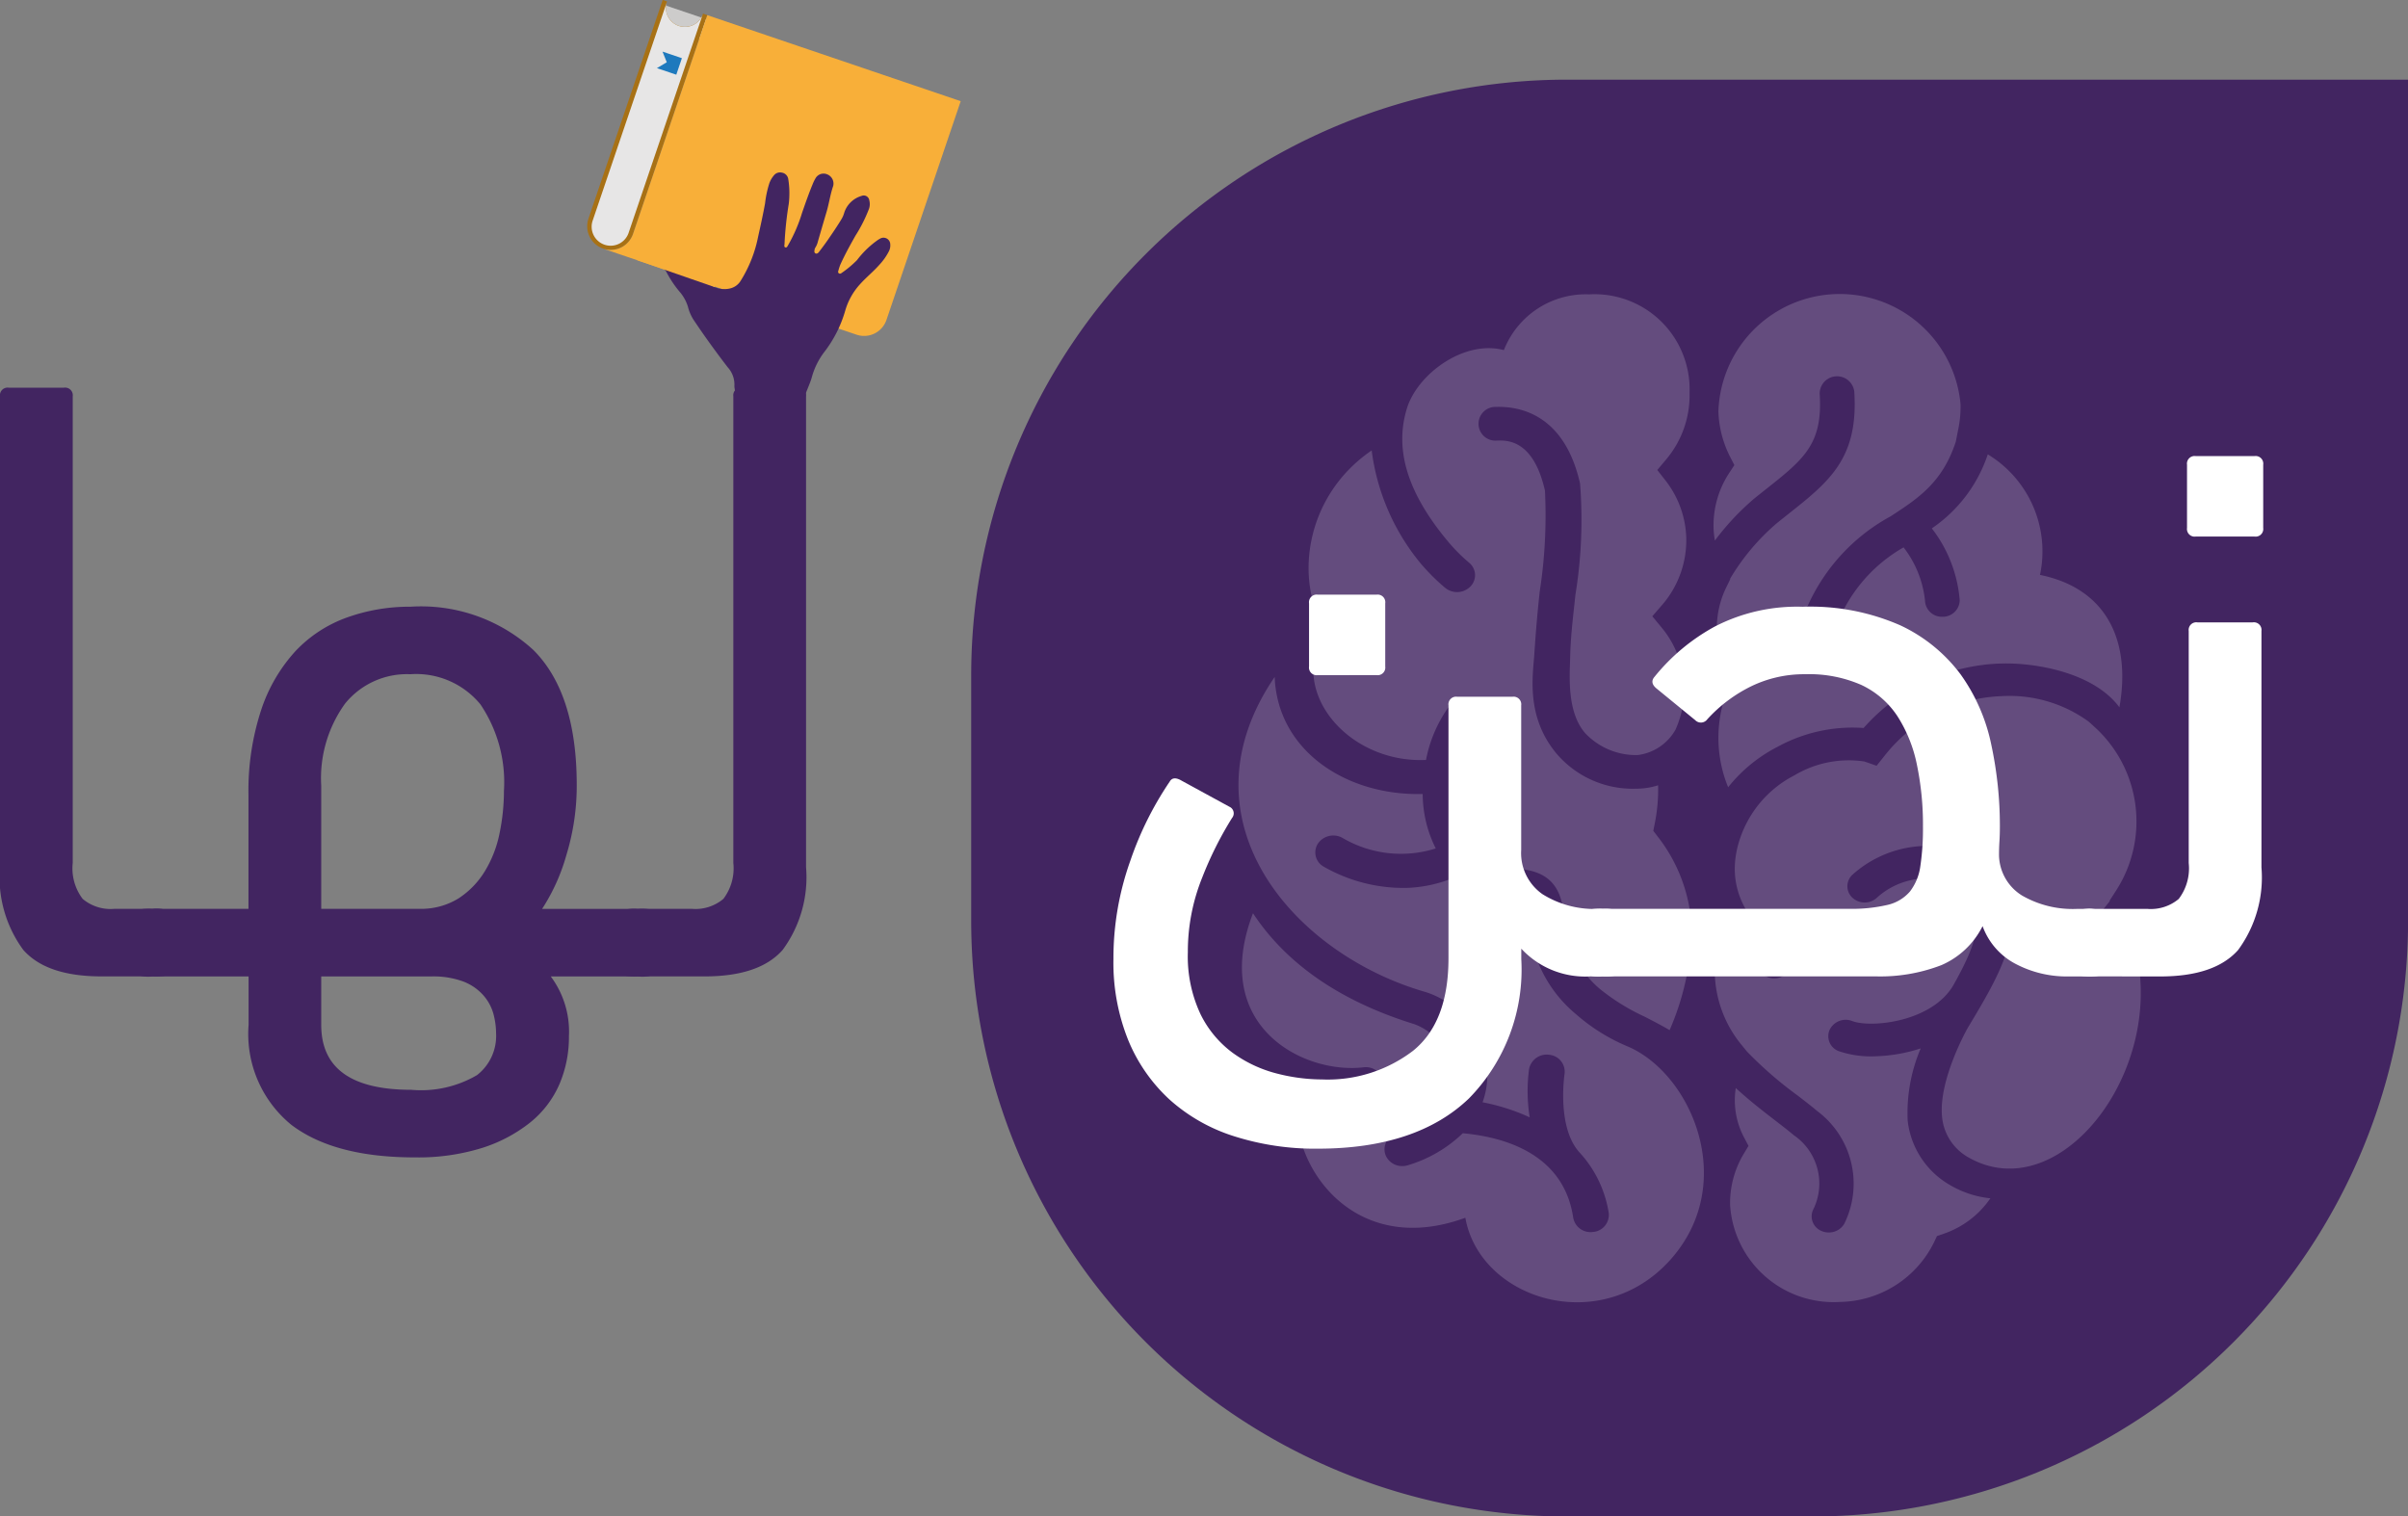 <svg id="Logo" xmlns="http://www.w3.org/2000/svg" width="133.398" height="84.009" viewBox="0 0 133.398 84.009">
  <rect x="0" y="0" width="133.398" height="84.009" fill="#808080" stroke="none"/>
  <g id="Group_6" data-name="Group 6" transform="translate(32.529)">
    <g id="Group_5" data-name="Group 5" transform="translate(0 0)">
      <rect id="Rectangle_4" data-name="Rectangle 4" width="1.19" height="3.349" transform="matrix(0.321, -0.947, 0.947, 0.321, 3.967, 1.43)" fill="#cdcccb"/>
      <path id="Path_17" data-name="Path 17" d="M368.763,538.2l4.114-12.121-.239-.081a1.052,1.052,0,1,1-1.992-.676l-.241-.082-4.114,12.121a1.308,1.308,0,0,0,.816,1.655h0a1.308,1.308,0,0,0,1.655-.816Z" transform="translate(-366.222 -525.244)" fill="#a87115" fill-rule="evenodd"/>
      <path id="Path_18" data-name="Path 18" d="M373.458,526.266l-4.114,12.121a1.052,1.052,0,1,1-1.992-.676l4.114-12.121a1.052,1.052,0,1,0,1.992.676Z" transform="translate(-367.042 -525.508)" fill="#e7e6e6" fill-rule="evenodd"/>
      <path id="Path_19" data-name="Path 19" d="M371.2,542.146l-1.236-.419a1.308,1.308,0,0,0,1.655-.816l4.114-12.121,14.037,4.765-4.114,12.121a1.308,1.308,0,0,1-1.655.816Z" transform="translate(-369.078 -527.95)" fill="#f8af39" fill-rule="evenodd"/>
      <path id="Path_20" data-name="Path 20" d="M383.618,538.6l.31-.915-1.073-.364.236.59-.546.325Z" transform="translate(-378.682 -534.462)" fill="#1e79bd"/>
    </g>
    <path id="Path_21" data-name="Path 21" d="M384.376,573.079a2.4,2.4,0,0,0,.31.716c.6.9,1.232,1.771,1.889,2.626a1.42,1.42,0,0,1,.372,1.032.641.641,0,0,0,.015.155c.121.846-.031,1.755.085,2.6.07.513-.066.963,0,1.476H390.7c-.216-.938.261-1.8.044-2.737-.15-.646.329-1.361.5-2a4.057,4.057,0,0,1,.67-1.352,6.865,6.865,0,0,0,1.162-2.271,3.693,3.693,0,0,1,.855-1.529c.33-.363.713-.672,1.039-1.04a3.286,3.286,0,0,0,.525-.737.723.723,0,0,0,.087-.407.374.374,0,0,0-.571-.31c-.032.017-.063.036-.095.054a5.208,5.208,0,0,0-1.179,1.134,5.921,5.921,0,0,1-.835.7c-.048.036-.112.074-.172.025s-.035-.106-.018-.161a2.636,2.636,0,0,1,.108-.326c.248-.546.538-1.071.833-1.593a8.266,8.266,0,0,0,.746-1.478.8.8,0,0,0,.022-.477.309.309,0,0,0-.425-.25,1.421,1.421,0,0,0-.972.958,1.436,1.436,0,0,1-.135.314c-.24.4-.508.79-.774,1.177-.154.223-.317.44-.482.655-.047.061-.12.124-.2.077s-.054-.147-.039-.227a.278.278,0,0,1,.044-.1,1.136,1.136,0,0,0,.136-.331c.155-.536.31-1.072.47-1.607.146-.484.21-.987.376-1.467a.549.549,0,0,0-.342-.647.511.511,0,0,0-.645.237,2.234,2.234,0,0,0-.15.309c-.216.521-.4,1.053-.586,1.585a8.517,8.517,0,0,1-.765,1.779c-.039.062-.073.169-.162.141s-.046-.128-.046-.2a19.109,19.109,0,0,1,.234-2.206,4.948,4.948,0,0,0-.026-1.371.424.424,0,0,0-.353-.365.434.434,0,0,0-.447.157,1.381,1.381,0,0,0-.268.491,5.878,5.878,0,0,0-.218,1.054c-.112.62-.249,1.237-.386,1.853a7.241,7.241,0,0,1-.962,2.431.934.934,0,0,1-.531.414,1.354,1.354,0,0,1-1.3-.312,5.329,5.329,0,0,1-.5-.518,7.518,7.518,0,0,0-1.435-1.275.837.837,0,0,0-.428-.132.377.377,0,0,0-.419.4,1.008,1.008,0,0,0,.363.784.376.376,0,0,1,.116.124,5.945,5.945,0,0,0,.792,1.179A2.316,2.316,0,0,1,384.376,573.079Z" transform="translate(-378.792 -556.076)" fill="#422561"/>
    <path id="Path_22" data-name="Path 22" d="M378.5,576.691a.833.833,0,0,0-.051.156c-.141.509-.513,2.086-.513,2.086l4.3,1.493s-.173-2.952-.173-3.054S378.5,576.691,378.5,576.691Z" transform="translate(-375.162 -564.516)" fill="#f8af39"/>
  </g>
  <path id="Rectangle_5" data-name="Rectangle 5" d="M33,0H79.6a0,0,0,0,1,0,0V46.6a33,33,0,0,1-33,33H33a33,33,0,0,1-33-33V33A33,33,0,0,1,33,0Z" transform="translate(53.802 4.413)" fill="#422561"/>
  <g id="Group_7" data-name="Group 7" transform="translate(68.606 16.279)" opacity="0.18">
    <path id="Path_23" data-name="Path 23" d="M541.6,619.957A7.439,7.439,0,0,1,542.8,617.1a1.038,1.038,0,0,1,1.387-.217.908.908,0,0,1,.228,1.3,6.7,6.7,0,0,0-.842,4.314c.3,1.687.815,3.05,3.619,3.555,1.779.32,1.955,1.686,2.082,2.683a5.517,5.517,0,0,0,2.012,3.953,11.755,11.755,0,0,0,2.427,1.493c.449.231.918.472,1.382.745a14.714,14.714,0,0,0,1.226-5.536,8.878,8.878,0,0,0-1.878-5.178l-.252-.327.08-.4a9.6,9.6,0,0,0,.187-2.123,4.071,4.071,0,0,1-1.258.189,5.542,5.542,0,0,1-4.363-1.937c-1.712-2.043-1.318-4.316-1.238-5.506s.155-2.136.3-3.479a27.61,27.61,0,0,0,.29-5.594c-.643-2.835-2.1-2.788-2.654-2.771a.935.935,0,1,1-.059-1.865c1.37-.043,3.8.449,4.657,4.24a25.832,25.832,0,0,1-.256,6.169c-.143,1.34-.264,2.31-.289,3.391s-.2,3.071.82,4.264a3.872,3.872,0,0,0,2.914,1.224,2.8,2.8,0,0,0,2.1-1.409,5.383,5.383,0,0,0-.8-5.692l-.486-.588.5-.577a5.48,5.48,0,0,0,1.381-3.782,5.416,5.416,0,0,0-1.158-3.173l-.447-.572.47-.559a5.5,5.5,0,0,0,1.317-3.723,5.265,5.265,0,0,0-5.552-5.448,4.876,4.876,0,0,0-4.734,3.088c-2.212-.586-4.8,1.335-5.376,3.245-.6,1.978-.234,4.347,2.27,7.344a9.4,9.4,0,0,0,1.177,1.186.892.892,0,0,1,.08,1.317,1.038,1.038,0,0,1-1.4.081,11.274,11.274,0,0,1-1.42-1.427,12.27,12.27,0,0,1-2.654-6.188c-3.781,2.584-4.267,7.34-2.545,9.956C533.837,616.094,537.27,620.161,541.6,619.957Z" transform="translate(-531.208 -594.135)" fill="#fff"/>
    <path id="Path_24" data-name="Path 24" d="M540.214,704.18a10.365,10.365,0,0,1-2.831-1.768,7.251,7.251,0,0,1-2.621-5.086c-.131-1.016-.172-1.023-.491-1.081a7.186,7.186,0,0,1-3.5-1.477,7.492,7.492,0,0,1-2.771.637,8.9,8.9,0,0,1-4.633-1.193.9.9,0,0,1-.271-1.294,1.037,1.037,0,0,1,1.376-.261,6.393,6.393,0,0,0,5.13.562,6.775,6.775,0,0,1-.724-3.017c-4.175.114-8.038-2.353-8.2-6.484-5.4,7.928,1.033,15.357,8.366,17.458a4.913,4.913,0,0,1,3.415,4.6,4.39,4.39,0,0,1-.265,1.506,11.315,11.315,0,0,1,2.611.834,9.322,9.322,0,0,1-.034-2.674.994.994,0,0,1,1.128-.79.94.94,0,0,1,.838,1.055c0,.025-.455,2.994.856,4.383a6.421,6.421,0,0,1,1.591,3.32.95.95,0,0,1-.848,1.055c-.036,0-.072.008-.108.009a.972.972,0,0,1-1.012-.8c-.588-3.981-4.672-4.534-6.116-4.678a7.42,7.42,0,0,1-3.017,1.766,1.022,1.022,0,0,1-.3.054.989.989,0,0,1-.967-.619.923.923,0,0,1,.608-1.192c1.977-.661,3.059-1.8,3.046-3.2a3.13,3.13,0,0,0-2.056-2.851c-4.085-1.264-7.083-3.329-8.937-6.145-2.4,6.268,2.8,8.929,6.12,8.536a.99.99,0,0,1,1.107.81.952.952,0,0,1-.868,1.042q-.405.048-.791.059a8.714,8.714,0,0,1-3.035-.438c-.782,3.462,2.76,9.235,9.231,6.861.81,4.539,7.5,6.638,11.359,2.326C546.391,711.758,543.758,705.67,540.214,704.18Z" transform="translate(-518.67 -662.494)" fill="#fff"/>
    <path id="Path_25" data-name="Path 25" d="M629.9,607.011a4.994,4.994,0,0,0,.073.692,14.2,14.2,0,0,1,2.19-2.335c.226-.182.445-.355.656-.523,2.092-1.659,3.142-2.49,2.959-5.279a.962.962,0,0,1,1.917-.118c.243,3.695-1.386,4.987-3.64,6.774-.207.165-.422.335-.643.513a12.329,12.329,0,0,0-2.6,3.09l.012.021-.2.407a5.189,5.189,0,0,0,.09,4.8l.193.361-.158.376a7.238,7.238,0,0,0-.042,5.58,8.4,8.4,0,0,1,2.733-2.238,8.644,8.644,0,0,1,4.773-1.045,10.559,10.559,0,0,1,7.574-3.571l.075,0c1.7-.054,5.04.429,6.521,2.425.644-3.606-.644-6.568-4.4-7.335a6.282,6.282,0,0,0-2.892-6.678,8.014,8.014,0,0,1-3.1,4.1,7.507,7.507,0,0,1,1.545,3.981.934.934,0,0,1-.932.916h-.018a.931.931,0,0,1-.972-.888,5.793,5.793,0,0,0-1.188-2.956A8.451,8.451,0,0,0,636.514,613a.958.958,0,0,1-.889.637.981.981,0,0,1-.313-.039.89.89,0,0,1-.633-1.126,10.558,10.558,0,0,1,5.04-6.118c1.533-1,2.863-1.874,3.6-4.129l.148-.751a5.946,5.946,0,0,0,.113-1.347,6.723,6.723,0,0,0-13.412.425,5.923,5.923,0,0,0,.657,2.528l.227.443-.275.42A5.287,5.287,0,0,0,629.9,607.011Z" transform="translate(-603.578 -594.035)" fill="#fff"/>
    <path id="Path_26" data-name="Path 26" d="M653.141,701.174a19.246,19.246,0,0,1-1.778,1.856,1,1,0,0,1-1.357-.022.864.864,0,0,1,.029-1.275,16.877,16.877,0,0,0,2-2.185l-.015-.017.345-.537a7.062,7.062,0,0,0-1.239-9.146c-.066-.062-.128-.125-.2-.183l-.071-.063a7.465,7.465,0,0,0-4.809-1.406,8.649,8.649,0,0,0-6.5,3.316l-.433.542-.674-.237a5.871,5.871,0,0,0-3.873.765,6.143,6.143,0,0,0-3.127,3.866c-.863,3.206,1.6,5.074,2.479,5.693a.914.914,0,0,1,.364,1.225.97.97,0,0,1-.809.464.99.99,0,0,1-.493-.111,7.223,7.223,0,0,1-2.5-2.3,6.413,6.413,0,0,0-.328,2.187,6.5,6.5,0,0,0,1.5,3.935l.276.339a21.545,21.545,0,0,0,2.813,2.443c.418.322.793.611,1.078.855a5.016,5.016,0,0,1,1.505,6.248.977.977,0,0,1-.822.483,1,1,0,0,1-.478-.1.873.873,0,0,1-.4-1.211,3.246,3.246,0,0,0-1.1-4.08c-.266-.227-.614-.495-1-.793-.669-.514-1.47-1.135-2.21-1.817a4.39,4.39,0,0,0,.48,2.778l.225.426-.249.415A5.288,5.288,0,0,0,631,716.4a5.743,5.743,0,0,0,6.081,5.358,5.912,5.912,0,0,0,5.213-3.3l.165-.349.382-.132a5.149,5.149,0,0,0,2.576-1.96,5.521,5.521,0,0,1-2.295-.769,4.72,4.72,0,0,1-2.287-3.542,9.138,9.138,0,0,1,.723-3.994,8.828,8.828,0,0,1-2.438.434,5.593,5.593,0,0,1-2.086-.276.882.882,0,0,1-.527-1.175.988.988,0,0,1,1.253-.5c1.073.407,4.461.041,5.624-2.014,1.191-2.127,1.508-3.234,1.062-4.3a2.511,2.511,0,0,0-1.885-1.529,4.1,4.1,0,0,0-3.446,1.027,1,1,0,0,1-1.358-.031.865.865,0,0,1,.04-1.276,6.24,6.24,0,0,1,4.3-1.577,7.324,7.324,0,0,0,.044-3.314.9.9,0,0,1,.707-1.092.968.968,0,0,1,1.16.659,9.093,9.093,0,0,1-.044,4.163,4.339,4.339,0,0,1,2.265,2.3c.925,2.218-.183,4.245-2.067,7.368-.006.012-1.635,2.876-1.42,4.942a2.88,2.88,0,0,0,1.426,2.21C649.467,716.8,655.746,708.209,653.141,701.174Z" transform="translate(-603.761 -665.909)" fill="#fff"/>
  </g>
  <g id="Group_8" data-name="Group 8" transform="translate(0 21.477)">
    <path id="Path_27" data-name="Path 27" d="M228.765,616.476a.424.424,0,0,1,.479-.479h3.07a.424.424,0,0,1,.48.479v25.853a2.794,2.794,0,0,0,.551,1.99,2.4,2.4,0,0,0,1.751.552h2.11a1.7,1.7,0,0,1,1.918,1.918q0,1.2-.456,1.511a2.65,2.65,0,0,1-1.463.312h-2.83q-3.022,0-4.317-1.463a6.784,6.784,0,0,1-1.295-4.581Z" transform="translate(-228.765 -615.997)" fill="#422561"/>
    <path id="Path_28" data-name="Path 28" d="M256.326,685.836q0-1.2.456-1.511a2.654,2.654,0,0,1,1.463-.312h5.324V677.73a14.348,14.348,0,0,1,.7-4.724,9,9,0,0,1,1.895-3.262,7.284,7.284,0,0,1,2.854-1.87,10.275,10.275,0,0,1,3.525-.6,9.214,9.214,0,0,1,6.811,2.4q2.4,2.4,2.4,7.482a13.13,13.13,0,0,1-.576,3.885,10.83,10.83,0,0,1-1.343,2.974h5.324a2.653,2.653,0,0,1,1.463.312q.455.312.456,1.511a1.7,1.7,0,0,1-1.919,1.919h-4.844a5.108,5.108,0,0,1,1.007,3.31,6.652,6.652,0,0,1-.528,2.662,5.566,5.566,0,0,1-1.607,2.11,8.27,8.27,0,0,1-2.662,1.415,11.872,11.872,0,0,1-3.741.528q-4.461,0-6.835-1.8a6.5,6.5,0,0,1-2.374-5.54v-2.686h-5.324A1.7,1.7,0,0,1,256.326,685.836Zm16.212-14.821a4.407,4.407,0,0,0-3.621,1.631A7.062,7.062,0,0,0,267.6,677.2v6.811h5.42a3.93,3.93,0,0,0,2.183-.576,4.724,4.724,0,0,0,1.463-1.511,6.458,6.458,0,0,0,.815-2.11,11.619,11.619,0,0,0,.24-2.326,7.718,7.718,0,0,0-1.3-4.8A4.6,4.6,0,0,0,272.538,671.015Zm.048,23.023a6.13,6.13,0,0,0,3.645-.815,2.743,2.743,0,0,0,1.055-2.3,4.265,4.265,0,0,0-.144-1.079,2.6,2.6,0,0,0-.552-1.031,2.843,2.843,0,0,0-1.1-.767,4.764,4.764,0,0,0-1.8-.288H267.6v2.686Q267.6,694.038,272.586,694.038Z" transform="translate(-249.804 -655.139)" fill="#422561"/>
    <path id="Path_29" data-name="Path 29" d="M371.745,648.612a2.512,2.512,0,0,1-1.439-.336,1.548,1.548,0,0,1-.48-1.343,2.236,2.236,0,0,1,.456-1.631,2.078,2.078,0,0,1,1.463-.432h3.022a2.4,2.4,0,0,0,1.751-.552,2.8,2.8,0,0,0,.551-1.99V616.476a.424.424,0,0,1,.48-.479h3.07a.424.424,0,0,1,.479.479v26.093a6.782,6.782,0,0,1-1.3,4.581q-1.295,1.464-4.317,1.463Z" transform="translate(-336.444 -615.997)" fill="#422561"/>
    <path id="Path_30" data-name="Path 30" d="M492.522,674.8q.191-.335.671-.048l2.638,1.439a.4.4,0,0,1,.144.624,19.881,19.881,0,0,0-1.655,3.309,10.946,10.946,0,0,0-.792,4.125,7.523,7.523,0,0,0,.7,3.429,5.864,5.864,0,0,0,1.8,2.158,7.179,7.179,0,0,0,2.4,1.127,10.13,10.13,0,0,0,2.542.336A7.781,7.781,0,0,0,506,689.714q1.966-1.583,1.967-5.132V670.576a.424.424,0,0,1,.479-.479h3.07a.424.424,0,0,1,.479.479v8.01a2.778,2.778,0,0,0,1.175,2.446,5.409,5.409,0,0,0,3.142.816h.192a2.181,2.181,0,0,1,1.439.408,1.711,1.711,0,0,1,.479,1.367q0,1.247-.456,1.607a2.369,2.369,0,0,1-1.463.36h-.671A4.824,4.824,0,0,1,512,684.054v.576a10.193,10.193,0,0,1-2.9,7.722q-2.9,2.781-8.37,2.782a14.753,14.753,0,0,1-4.676-.7A9.719,9.719,0,0,1,492.5,692.4a9.242,9.242,0,0,1-2.278-3.286,11.5,11.5,0,0,1-.816-4.485,16.04,16.04,0,0,1,.935-5.444A18.387,18.387,0,0,1,492.522,674.8Zm8.2-5.9a.424.424,0,0,1-.48-.479v-3.5a.424.424,0,0,1,.48-.48h3.262a.424.424,0,0,1,.479.48v3.5a.424.424,0,0,1-.479.479Z" transform="translate(-427.724 -652.974)" fill="#fff"/>
    <path id="Path_31" data-name="Path 31" d="M608.951,671.015a6.706,6.706,0,0,0-3,.672,8.119,8.119,0,0,0-2.422,1.823.438.438,0,0,1-.671.048l-2.11-1.727q-.432-.335-.144-.672a11.106,11.106,0,0,1,3.333-2.782,9.915,9.915,0,0,1,4.868-1.1,12.368,12.368,0,0,1,5.42,1.031,8.822,8.822,0,0,1,3.333,2.71,10.2,10.2,0,0,1,1.7,3.885,21.432,21.432,0,0,1,.479,4.557q0,.432-.024.815c-.017.256-.024.512-.024.767a2.684,2.684,0,0,0,1.271,2.23,5.614,5.614,0,0,0,3.046.744h.528a2.181,2.181,0,0,1,1.439.408,1.711,1.711,0,0,1,.479,1.367q0,1.247-.455,1.607a2.37,2.37,0,0,1-1.463.36h-1.007a6.082,6.082,0,0,1-2.926-.7,3.829,3.829,0,0,1-1.822-2.087,4.586,4.586,0,0,1-2.279,2.159,9.4,9.4,0,0,1-3.669.623H597.728a1.7,1.7,0,0,1-1.919-1.919q0-1.2.456-1.511a2.654,2.654,0,0,1,1.463-.312h13.622a8.737,8.737,0,0,0,2.159-.216,2.32,2.32,0,0,0,1.247-.744,2.933,2.933,0,0,0,.576-1.415,13.952,13.952,0,0,0,.144-2.182,16.318,16.318,0,0,0-.336-3.429,7.837,7.837,0,0,0-1.079-2.686,4.867,4.867,0,0,0-1.99-1.727A7.183,7.183,0,0,0,608.951,671.015Z" transform="translate(-508.948 -655.139)" fill="#fff"/>
    <path id="Path_32" data-name="Path 32" d="M712.441,660.834A2.513,2.513,0,0,1,711,660.5a1.548,1.548,0,0,1-.48-1.343,2.235,2.235,0,0,1,.456-1.631,2.078,2.078,0,0,1,1.463-.432h3.022a2.4,2.4,0,0,0,1.751-.552,2.8,2.8,0,0,0,.552-1.99V641.7a.424.424,0,0,1,.48-.479h3.07a.424.424,0,0,1,.48.479v13.094a6.784,6.784,0,0,1-1.295,4.581q-1.3,1.464-4.317,1.463Zm5.708-24.366a.424.424,0,0,1-.479-.479v-3.5a.424.424,0,0,1,.479-.48h3.262a.424.424,0,0,1,.48.48v3.5a.424.424,0,0,1-.48.479Z" transform="translate(-596.514 -628.219)" fill="#fff"/>
  </g>
</svg>
